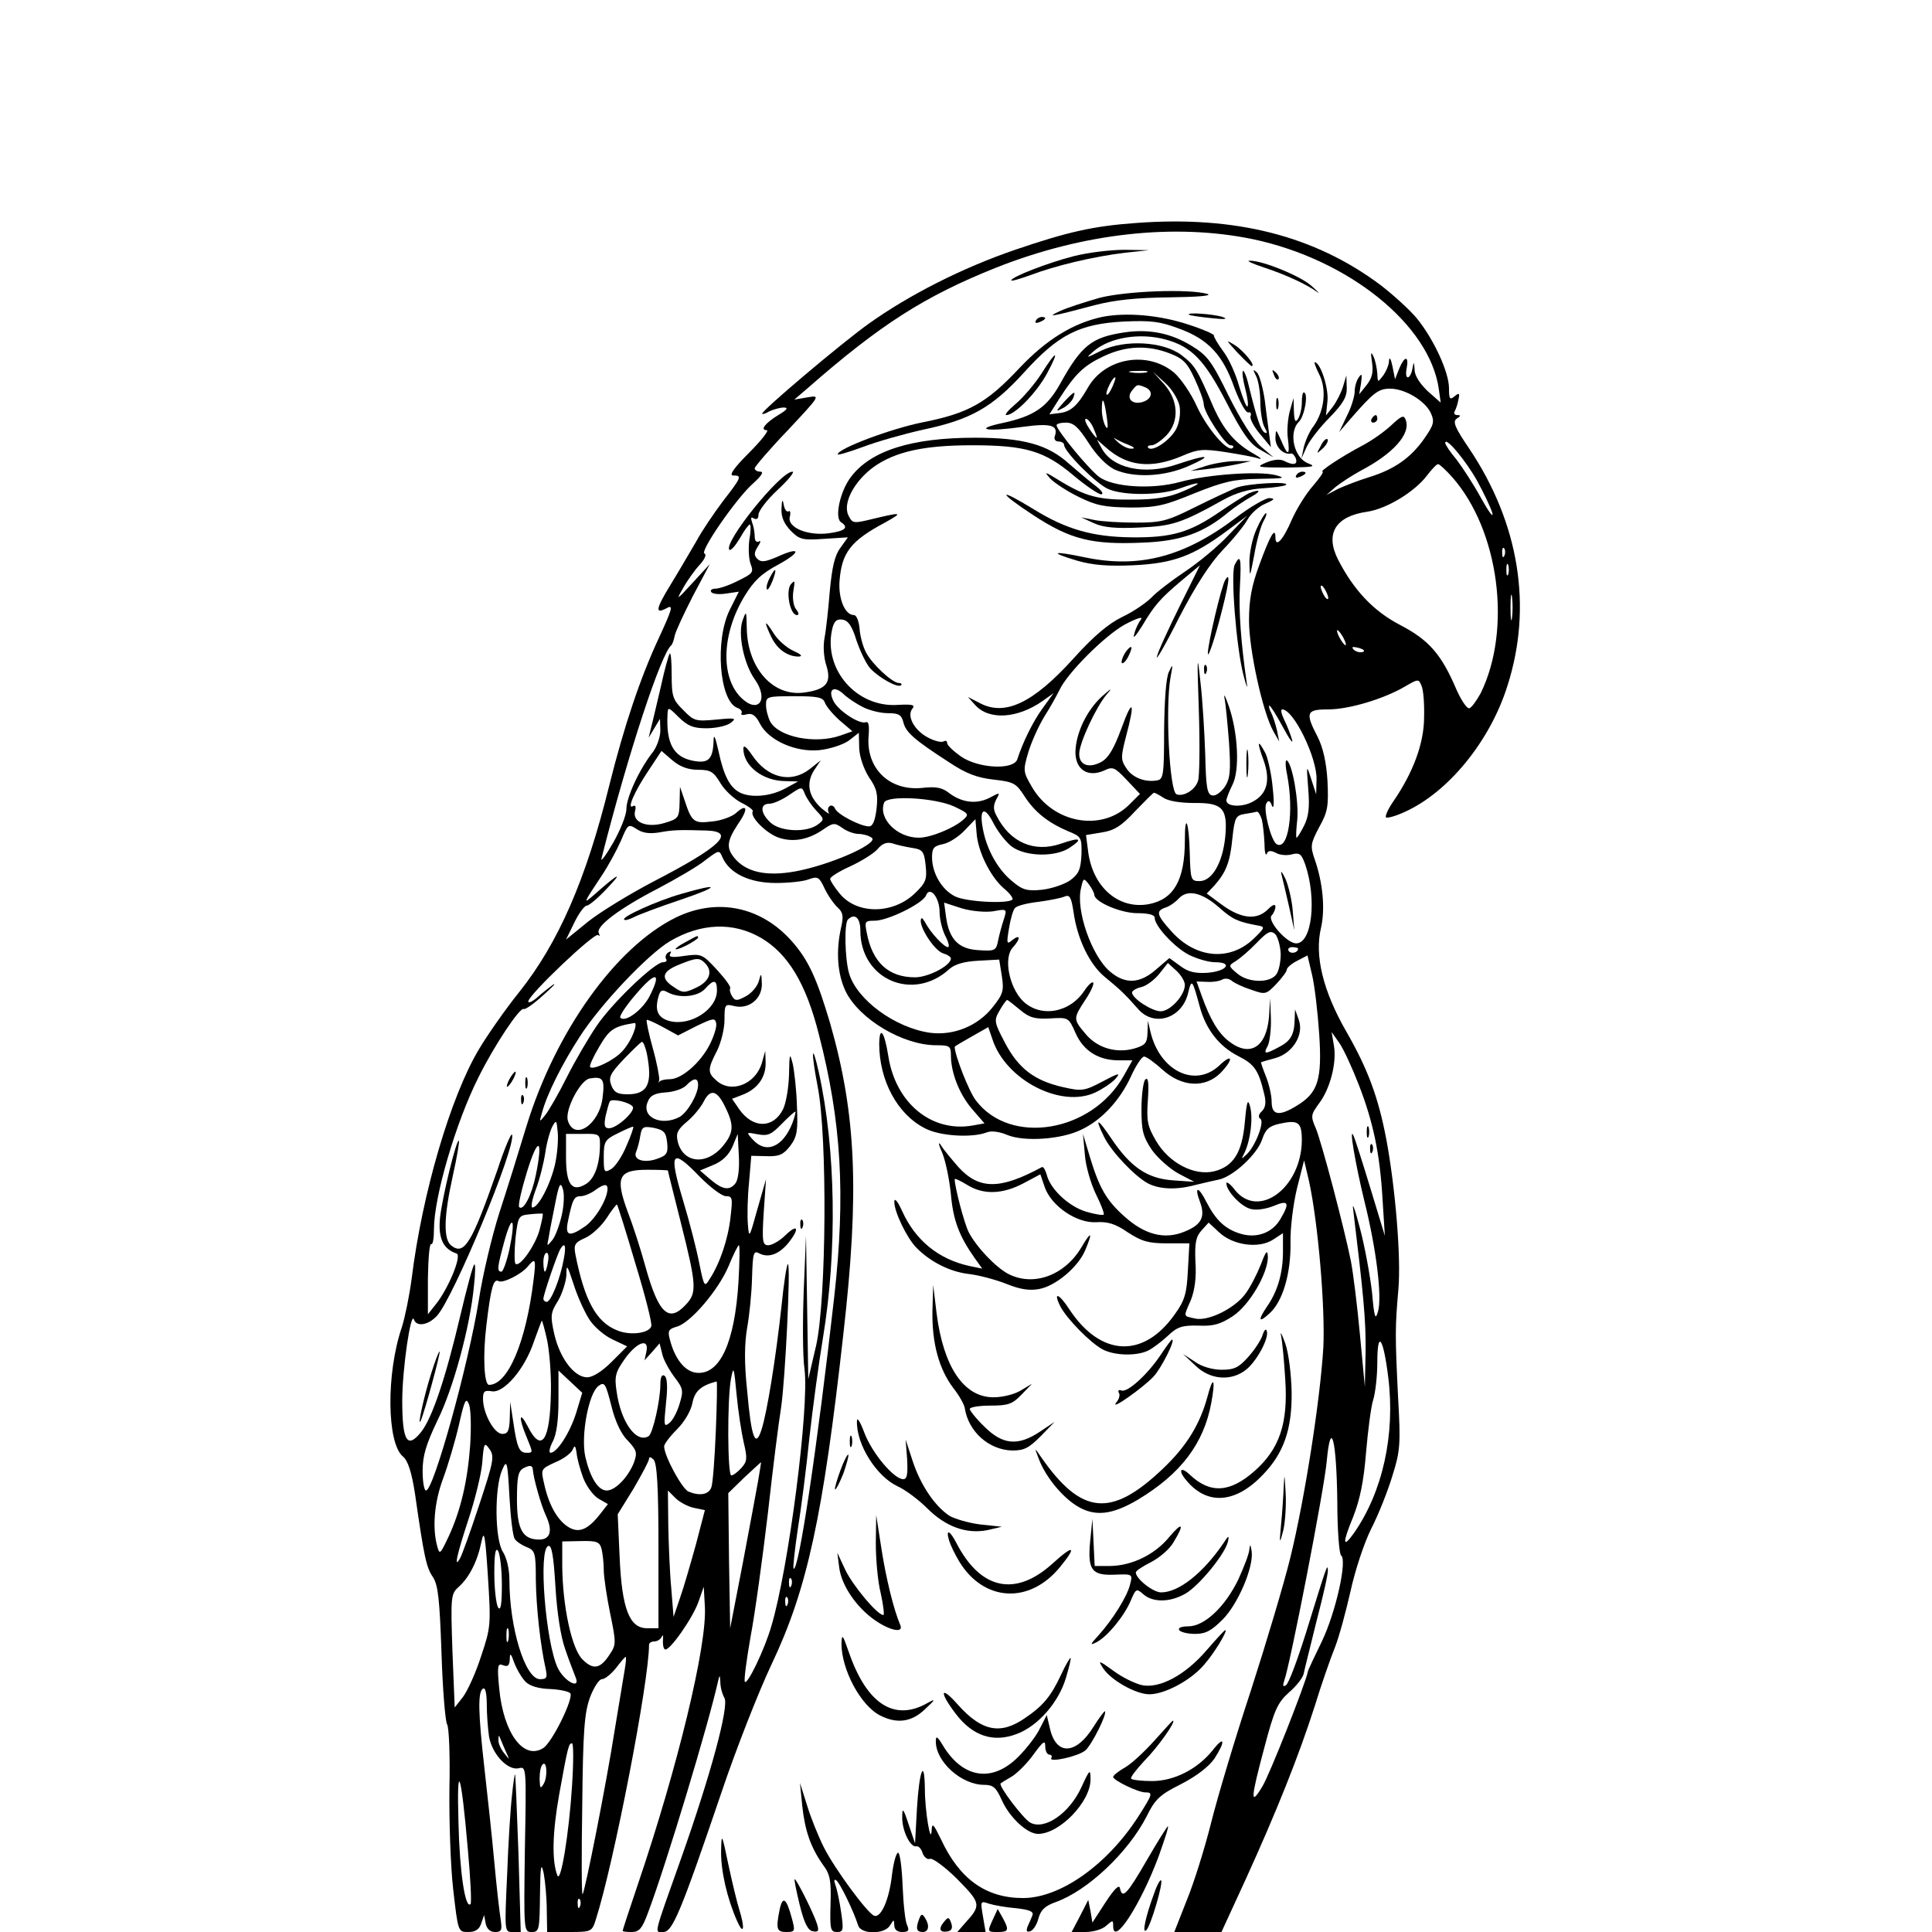 <?xml version="1.0" standalone="no"?>
<!DOCTYPE svg PUBLIC "-//W3C//DTD SVG 20010904//EN"
 "http://www.w3.org/TR/2001/REC-SVG-20010904/DTD/svg10.dtd">
<svg version="1.0" xmlns="http://www.w3.org/2000/svg"
 width="512pt" height="512pt" viewBox="0 0 512 512"
 preserveAspectRatio="xMidYMid meet">
<g transform="translate(0,512) scale(0.1,-0.1)"
fill="#000000" stroke="none">
<path d="M3010 4529 c-113 -8 -182 -24 -320 -71 -140 -48 -280 -119 -388 -196
-74 -53 -282 -229 -282 -238 0 -3 9 0 19 6 11 5 28 10 38 10 13 0 9 -6 -13
-19 -36 -22 -51 -41 -32 -41 7 0 -14 -27 -47 -60 -40 -40 -54 -60 -42 -60 24
0 22 -5 -27 -68 -24 -32 -56 -79 -71 -107 -16 -27 -46 -79 -67 -113 -41 -67
-43 -81 -10 -63 17 9 13 -4 -23 -82 -48 -103 -91 -231 -130 -387 -62 -252
-136 -420 -239 -549 -37 -46 -85 -115 -107 -152 -75 -126 -150 -381 -178 -607
-6 -46 -18 -104 -26 -129 -42 -123 -40 -308 3 -343 13 -11 23 -41 32 -100 24
-168 30 -194 47 -219 14 -21 18 -58 23 -201 3 -96 10 -182 15 -190 5 -8 8 -85
6 -170 -1 -85 3 -206 10 -267 13 -113 13 -113 40 -113 19 0 29 7 34 22 l8 23
4 -22 c3 -15 12 -23 25 -23 17 0 19 5 15 32 -3 18 -11 87 -17 153 -6 66 -18
177 -26 247 -17 150 -18 205 -4 213 6 4 10 -12 10 -42 0 -26 3 -65 6 -85 8
-47 50 -91 79 -84 20 5 20 3 16 -214 -3 -218 -3 -220 18 -220 20 0 21 5 22 98
1 78 3 89 10 57 4 -22 8 -66 8 -97 l1 -58 59 0 c58 0 60 1 70 33 48 150 141
631 141 728 0 5 6 9 14 9 8 0 17 6 20 13 3 6 4 3 3 -9 -1 -11 1 -23 5 -25 11
-7 74 83 89 126 l14 40 3 -53 c6 -102 -72 -425 -178 -737 -22 -65 -40 -120
-40 -122 0 -2 11 -3 24 -3 20 0 28 9 44 53 48 128 160 499 185 612 4 17 5 17
6 -3 0 -13 5 -32 11 -42 12 -23 -36 -202 -115 -425 -75 -211 -71 -195 -47
-195 24 0 46 52 154 370 38 113 98 266 133 340 94 198 136 390 190 875 43 377
34 582 -35 823 -35 118 -57 167 -101 217 -82 93 -199 117 -309 63 -159 -79
-318 -302 -395 -553 -20 -66 -52 -169 -72 -230 -19 -60 -44 -164 -54 -230 -28
-174 -120 -505 -140 -505 -5 0 -9 23 -9 52 0 40 9 70 39 133 42 84 87 250 97
357 4 34 4 61 1 57 -4 -3 -20 -63 -37 -135 -40 -170 -75 -272 -104 -309 -37
-46 -50 -24 -50 83 0 84 23 240 31 215 7 -20 38 -15 61 10 43 46 210 448 199
480 -2 6 -20 -36 -39 -94 -68 -195 -88 -228 -123 -199 -20 17 -19 76 5 184 11
49 18 91 16 93 -6 6 -44 -149 -50 -205 -5 -53 8 -82 44 -94 15 -5 -23 -96 -57
-137 l-19 -24 0 96 c1 52 4 93 9 90 4 -2 7 15 7 39 0 86 58 284 118 403 41 83
110 187 120 181 4 -2 27 14 52 37 25 22 36 34 25 27 -11 -8 -30 -23 -42 -34
-13 -11 -23 -15 -23 -10 0 17 176 184 185 176 5 -4 5 -2 2 5 -10 17 55 66 158
119 49 26 106 59 125 75 36 27 36 27 45 6 19 -42 72 -67 141 -67 34 0 74 4 88
10 23 8 27 6 41 -24 9 -19 25 -42 35 -51 14 -13 16 -23 9 -53 -14 -62 -10
-123 12 -169 36 -74 152 -143 240 -143 35 0 39 -2 39 -26 0 -47 22 -103 56
-143 l33 -38 -33 -6 c-109 -18 -203 61 -222 185 -10 63 -23 82 -24 32 0 -97
48 -187 121 -224 39 -21 125 -26 164 -11 12 5 34 2 55 -7 44 -18 142 -12 195
14 54 25 103 78 132 141 13 29 29 53 35 53 6 0 28 -16 49 -35 51 -46 112 -49
153 -9 35 36 34 55 -2 21 -64 -61 -158 -16 -183 88 l-7 30 -1 -32 c-1 -28 -6
-33 -36 -42 -48 -13 -98 2 -129 40 -32 38 -32 40 0 89 15 22 24 43 21 46 -3 3
-13 -6 -23 -21 -39 -60 -118 -73 -164 -27 -36 37 -51 114 -26 141 21 23 21 37
-1 20 -15 -13 -16 -10 -9 31 4 25 11 49 16 54 6 6 34 13 62 16 29 4 60 10 69
14 14 6 18 -2 24 -41 10 -72 43 -140 84 -173 38 -31 53 -45 88 -85 43 -48 117
-23 132 45 9 37 11 34 30 -36 16 -61 51 -106 101 -132 44 -22 55 -37 70 -100
6 -23 4 -37 -6 -47 -9 -8 -10 -16 -4 -20 12 -7 -13 -73 -37 -95 -14 -13 -14
-13 -5 5 16 33 23 92 15 122 -6 23 -9 15 -14 -40 -7 -81 -30 -118 -81 -131
-53 -13 -120 22 -154 80 -23 39 -26 53 -22 109 3 45 1 62 -7 54 -5 -5 -10 -41
-10 -78 0 -58 4 -73 28 -109 16 -22 48 -50 70 -62 l42 -22 -57 4 c-68 5 -112
35 -163 111 -37 55 -45 57 -19 4 20 -40 81 -104 116 -123 31 -16 76 -18 127
-4 20 5 47 11 61 14 38 8 102 67 115 107 9 27 19 35 46 41 50 11 59 4 59 -44
-1 -125 -114 -210 -177 -132 -12 16 -23 24 -23 18 0 -20 39 -62 65 -68 14 -4
40 0 60 8 40 17 44 9 18 -35 -21 -36 -62 -51 -104 -39 -41 12 -66 35 -91 83
-22 44 -34 45 -18 2 15 -40 4 -61 -41 -79 -53 -22 -106 -8 -160 41 -47 42 -66
75 -91 158 l-18 60 5 -55 c2 -30 16 -77 29 -104 14 -28 23 -52 21 -55 -3 -2
-24 1 -47 8 -46 14 -95 60 -104 98 -4 13 -9 22 -13 20 -111 -60 -166 -60 -221
0 -19 22 -41 48 -47 59 -7 10 -6 1 4 -21 9 -22 19 -71 23 -110 6 -69 22 -111
63 -169 l20 -28 -34 7 c-82 18 -143 68 -178 145 -12 27 -21 37 -21 25 0 -27
33 -95 58 -121 36 -37 88 -64 138 -70 27 -3 72 -15 100 -26 37 -15 62 -19 88
-14 44 8 104 59 122 103 21 50 16 52 -11 6 -45 -74 -127 -103 -193 -69 -34 18
-85 72 -105 111 -12 24 -37 120 -37 140 0 3 15 -4 33 -15 43 -27 94 -25 149 4
l45 24 12 -35 c18 -50 85 -95 136 -92 30 2 51 -4 84 -27 37 -24 55 -29 104
-29 l59 0 -4 -72 c-3 -60 -8 -79 -34 -115 -83 -119 -197 -114 -280 12 -28 43
-44 48 -24 8 17 -33 80 -97 112 -114 32 -17 91 -18 121 -3 12 6 36 24 52 39
25 24 38 28 81 27 40 -2 59 4 91 25 44 29 93 113 93 157 -1 21 -5 16 -19 -21
-10 -25 -28 -60 -40 -76 -28 -39 -100 -75 -135 -66 -31 7 -30 3 -10 49 10 25
15 60 12 101 -2 50 1 66 16 83 l19 21 28 -26 c36 -34 105 -44 143 -19 l26 17
0 -49 c0 -56 -14 -105 -42 -145 -25 -37 -23 -46 7 -18 35 32 56 106 55 186 -1
39 7 102 17 144 l19 75 13 -55 c24 -110 43 -333 38 -440 -8 -137 -49 -402 -88
-560 -17 -69 -64 -226 -104 -350 -41 -124 -88 -281 -105 -349 -17 -68 -46
-161 -65 -207 l-33 -84 62 0 63 0 63 137 c83 182 142 330 184 461 18 59 43
130 54 157 11 28 29 95 41 148 12 55 36 128 55 166 19 37 44 100 56 140 21 66
22 85 15 209 -8 164 -8 184 1 287 7 84 -8 266 -32 395 -21 111 -49 187 -106
286 -62 108 -85 202 -67 276 11 49 5 118 -17 181 -12 35 -11 41 12 85 23 41
25 56 22 122 -3 51 -12 89 -26 117 -34 65 -30 73 28 73 55 0 148 28 204 61 34
20 36 20 43 2 5 -10 8 -47 7 -83 0 -70 -29 -147 -81 -223 -14 -20 -23 -40 -20
-43 3 -3 25 3 49 14 116 52 227 188 273 335 67 209 31 431 -102 629 -38 56
-44 71 -32 79 10 6 11 9 1 9 -7 0 -10 4 -7 10 3 5 8 19 10 31 4 17 2 19 -10 9
-13 -11 -15 -7 -15 21 0 43 -41 131 -85 185 -19 23 -63 63 -97 89 -174 130
-384 184 -648 164z m311 -43 c254 -54 468 -227 492 -397 l5 -36 -34 30 c-20
19 -35 41 -35 56 -2 24 -2 24 -6 4 -2 -13 -8 -23 -12 -23 -5 0 -6 11 -3 25 6
33 -6 32 -20 -2 l-11 -28 -7 35 c-4 19 -8 26 -9 14 0 -11 -8 -29 -16 -40 -14
-18 -14 -18 -15 6 -1 14 -5 34 -10 45 -7 15 -8 11 -4 -15 4 -27 0 -42 -14 -60
l-20 -25 5 30 c3 23 2 27 -6 15 -6 -8 -11 -25 -11 -38 0 -12 -9 -42 -21 -65
l-20 -42 30 35 c61 70 74 80 105 80 39 0 93 -32 108 -65 10 -22 8 -31 -18 -68
-36 -51 -79 -81 -147 -102 -29 -9 -65 -23 -82 -31 l-30 -16 25 22 c14 11 43
30 65 42 88 46 135 99 120 136 -5 13 -11 10 -38 -15 -18 -17 -52 -41 -77 -54
-55 -29 -115 -69 -105 -69 4 0 -8 -17 -25 -37 -18 -20 -43 -60 -56 -89 -24
-56 -44 -77 -44 -48 0 30 -15 3 -43 -74 -20 -54 -27 -92 -27 -146 0 -78 36
-242 64 -293 l16 -28 -6 30 c-4 17 -11 38 -16 48 -5 9 -6 17 -4 17 3 0 19 -26
36 -57 17 -32 28 -47 24 -33 -4 14 -13 37 -21 53 -7 15 -10 27 -5 27 30 0 92
-127 91 -185 l-1 -40 -13 40 c-13 40 -13 39 -8 -26 4 -49 1 -73 -11 -97 -9
-18 -18 -32 -20 -32 -2 0 -1 22 2 49 4 49 -13 147 -28 156 -4 2 -4 -15 1 -38
19 -99 3 -203 -28 -184 -15 10 -36 93 -27 108 5 9 10 8 15 -7 5 -10 6 10 2 46
-3 36 -12 77 -19 93 -21 40 -24 33 -6 -16 20 -55 10 -92 -29 -112 -28 -15 -69
-13 -69 4 0 4 7 23 16 41 20 38 15 139 -10 210 -9 25 -13 34 -11 20 3 -14 8
-66 12 -117 5 -77 3 -96 -11 -118 -10 -14 -24 -25 -33 -23 -14 2 -17 21 -19
108 -2 58 -7 146 -13 195 -8 77 -9 67 -4 -76 3 -92 2 -176 -2 -188 -7 -24 -38
-43 -57 -36 -19 7 -30 232 -16 310 7 36 6 37 -4 15 -8 -15 -12 -76 -13 -155 0
-118 -2 -130 -18 -133 -32 -6 -66 7 -82 32 -15 22 -15 30 -1 84 25 93 18 105
-12 22 -20 -54 -34 -78 -53 -89 -33 -18 -59 -9 -59 21 0 29 45 125 73 158 16
18 13 17 -12 -5 -41 -37 -70 -98 -71 -148 0 -47 33 -68 76 -49 23 11 28 9 60
-25 l35 -37 -29 -29 c-73 -72 -201 -49 -257 47 -24 41 -24 44 -10 92 8 27 27
69 42 94 16 25 33 56 40 70 20 45 120 145 174 175 30 16 49 22 43 14 -6 -8
-15 -25 -18 -39 -5 -15 3 -7 20 20 34 57 48 73 106 122 l48 40 -54 -109 c-29
-59 -57 -119 -60 -133 -4 -14 23 32 58 102 44 85 82 144 116 180 28 29 58 66
66 81 9 16 30 35 47 42 25 11 27 14 11 15 -11 0 -52 -24 -90 -53 -136 -103
-256 -134 -399 -104 -86 18 -97 14 -20 -9 42 -12 83 -15 149 -12 104 5 157 24
246 90 l55 41 -50 -52 c-27 -29 -79 -72 -115 -96 -36 -24 -76 -55 -89 -69 -13
-13 -47 -37 -77 -51 -37 -18 -77 -52 -130 -111 -106 -117 -180 -152 -246 -118
l-33 17 19 -21 c36 -41 112 -37 180 11 l28 20 -29 -40 c-26 -36 -52 -89 -67
-135 -9 -29 -102 -25 -149 7 -20 14 -37 30 -37 36 0 6 -4 7 -10 4 -5 -3 -23 1
-40 10 -37 19 -58 58 -42 77 8 10 0 12 -38 10 -109 -8 -198 93 -175 199 5 23
12 29 27 27 16 -2 26 -17 38 -56 10 -29 26 -62 36 -73 23 -25 73 -53 82 -45 3
3 0 6 -6 6 -17 0 -71 50 -87 81 -8 15 -16 44 -17 63 -2 20 -8 36 -15 36 -24 0
-42 44 -38 92 6 74 30 105 120 153 52 29 47 29 -48 6 -35 -8 -39 -7 -49 14
-15 33 17 91 68 128 57 40 132 57 260 57 142 0 192 -15 269 -80 32 -27 66 -50
73 -50 8 0 2 10 -14 22 -16 12 -48 39 -71 59 -56 51 -122 69 -249 69 -168 0
-276 -34 -329 -104 -29 -38 -44 -109 -26 -120 21 -14 11 -23 -31 -29 -57 -8
-112 15 -105 43 3 11 1 18 -3 15 -5 -3 -11 5 -13 17 -3 17 -5 14 -6 -10 -1
-23 7 -40 25 -59 23 -23 31 -25 88 -21 l63 4 -20 -28 c-15 -20 -22 -51 -28
-115 -4 -49 -10 -104 -14 -124 -4 -22 -2 -52 5 -73 14 -45 0 -63 -57 -71 -83
-13 -152 63 -154 170 -1 47 -1 48 -11 21 -13 -36 3 -115 32 -156 39 -55 9 -94
-37 -48 -54 55 -50 169 10 268 25 41 45 60 90 84 62 34 59 49 -4 20 -31 -13
-42 -15 -52 -5 -9 9 -9 16 1 32 8 12 9 18 3 14 -7 -3 -11 2 -11 14 0 10 -3 27
-7 37 -4 12 -3 15 5 10 8 -4 12 0 12 10 0 10 23 40 51 66 28 26 46 48 39 48
-32 0 -184 -189 -167 -207 4 -3 16 11 28 31 11 20 23 36 26 36 3 0 3 -18 -1
-39 -3 -22 -2 -51 3 -65 9 -23 6 -26 -33 -45 -23 -12 -50 -21 -60 -21 -9 0
-15 -4 -11 -9 3 -5 21 -7 39 -4 l34 5 -24 -48 c-40 -80 -28 -242 20 -260 9 -3
14 -10 11 -14 -3 -5 4 -6 14 -3 14 4 24 -3 35 -25 23 -44 94 -76 157 -70 28 3
62 14 78 25 l27 21 1 -41 c1 -23 12 -55 26 -77 21 -30 24 -45 20 -83 -4 -32
-10 -47 -20 -47 -23 0 -84 32 -90 47 -3 7 -9 10 -14 7 -5 -3 -6 -11 -3 -17 4
-7 -4 -1 -19 11 -35 32 -41 66 -20 100 l18 27 -29 -23 c-50 -39 -112 -24 -153
37 -15 22 -23 28 -23 17 0 -46 52 -86 112 -86 l33 -1 -35 -19 c-39 -21 -91
-25 -120 -10 -26 14 -42 44 -56 110 -9 40 -13 47 -13 25 -2 -48 -14 -59 -55
-51 -51 10 -71 46 -67 123 1 20 2 20 30 -8 24 -23 38 -29 73 -29 24 0 53 6 64
14 17 13 13 14 -38 9 -54 -5 -59 -4 -87 25 -28 27 -31 37 -31 93 0 34 -2 60
-5 57 -3 -3 -14 -43 -24 -89 -11 -46 -22 -95 -26 -109 l-6 -25 15 25 15 25 1
-31 c0 -17 -9 -42 -19 -56 -36 -45 -71 -121 -71 -152 0 -17 -17 -58 -36 -91
-19 -33 -33 -51 -30 -40 71 280 158 543 185 565 3 3 7 14 9 25 2 11 24 58 48
105 l45 85 -46 -50 c-42 -46 -44 -47 -25 -14 11 20 31 48 44 62 14 15 19 28
13 30 -14 4 85 148 130 187 21 19 28 30 18 30 -8 0 -15 4 -15 9 0 4 39 50 88
101 86 92 87 93 52 87 l-35 -6 35 30 c194 170 311 244 498 319 234 93 476 119
683 76z m594 -641 c18 -33 36 -71 40 -85 3 -14 -10 4 -30 40 -19 35 -49 81
-65 102 -17 20 -30 40 -30 44 0 19 55 -47 85 -101z m-66 10 c124 -141 158
-403 75 -572 -11 -20 -24 -38 -30 -40 -6 -2 -21 20 -34 49 -40 94 -73 132
-150 172 -71 37 -123 93 -164 173 -35 69 -7 115 78 127 52 8 125 53 157 95 13
17 26 31 30 31 4 0 21 -16 38 -35z m138 -207 c-3 -8 -6 -5 -6 6 -1 11 2 17 5
13 3 -3 4 -12 1 -19z m10 -50 c-3 -7 -5 -2 -5 12 0 14 2 19 5 13 2 -7 2 -19 0
-25z m-477 -63 c0 -5 -5 -3 -10 5 -5 8 -10 20 -10 25 0 6 5 3 10 -5 5 -8 10
-19 10 -25z m487 -52 c-2 -16 -4 -3 -4 27 0 30 2 43 4 28 2 -16 2 -40 0 -55z
m-447 -53 c6 -11 8 -20 6 -20 -3 0 -10 9 -16 20 -6 11 -8 20 -6 20 3 0 10 -9
16 -20z m51 -38 c-7 -2 -18 1 -23 6 -8 8 -4 9 13 5 13 -4 18 -8 10 -11z
m-1324 -146 c18 -9 47 -16 66 -16 28 0 36 -4 41 -24 6 -26 28 -46 121 -106 45
-30 74 -41 118 -46 54 -6 60 -10 82 -44 27 -42 62 -70 116 -93 35 -14 36 -17
35 -62 -2 -39 -7 -51 -30 -68 -16 -11 -49 -22 -75 -25 -40 -4 -52 0 -79 23
-38 31 -67 84 -77 137 -11 56 4 64 28 16 12 -23 34 -51 49 -62 36 -26 114 -28
152 -3 38 25 29 29 -23 11 -70 -24 -134 3 -170 74 -9 16 -9 27 -1 43 11 20 11
20 -19 4 -35 -17 -73 -12 -108 15 -17 13 -34 16 -69 12 -87 -9 -150 52 -142
139 2 27 0 38 -8 35 -16 -6 -70 29 -84 54 -17 31 -2 45 24 22 11 -11 35 -27
53 -36z m-101 12 c3 -9 20 -30 39 -47 l34 -29 -31 -11 c-68 -24 -165 -4 -187
37 -6 12 -11 31 -11 44 0 22 3 23 75 23 62 0 76 -3 81 -17z m-336 -178 c33 0
41 -5 59 -35 11 -19 36 -42 55 -52 19 -9 33 -20 31 -23 -9 -14 36 -59 69 -70
39 -13 79 -5 118 22 26 18 30 18 50 4 12 -9 32 -16 43 -16 11 0 27 -4 35 -10
20 -13 -92 -65 -186 -86 -82 -18 -140 -9 -174 28 -26 29 -25 47 5 93 29 41 26
58 -5 30 -10 -9 -39 -20 -63 -22 -49 -6 -54 -1 -73 57 l-12 35 -1 -42 c-1 -40
-3 -43 -40 -54 -47 -14 -86 2 -78 32 3 11 1 16 -5 13 -18 -11 3 38 40 93 l35
53 29 -25 c20 -17 42 -25 68 -25z m313 -108 c22 -23 22 -24 3 -38 -30 -21 -98
-18 -124 6 -27 25 -29 50 -3 50 10 0 33 10 52 23 34 23 34 23 42 3 5 -12 18
-31 30 -44z m920 34 c13 -9 46 -14 81 -14 76 1 90 -14 83 -90 -7 -69 -35 -117
-68 -117 -23 0 -24 3 -26 74 -2 83 -13 111 -13 34 0 -105 -29 -156 -95 -169
-80 -15 -148 44 -161 137 l-6 46 42 7 c33 5 52 17 88 56 26 27 48 49 50 49 1
1 13 -5 25 -13z m-555 -23 c40 -19 41 -21 24 -36 -25 -22 -86 -47 -117 -47
-58 0 -108 51 -92 93 8 20 134 13 185 -10z m816 -35 c3 -13 6 -41 7 -63 0 -22
3 -34 6 -28 3 9 10 10 24 3 10 -6 29 -8 43 -4 20 5 25 1 35 -27 31 -91 18
-209 -24 -209 -25 0 -78 61 -65 74 5 5 10 16 10 23 0 8 -7 6 -20 -7 -29 -29
-70 -25 -120 11 l-42 31 20 21 c31 35 42 62 48 126 6 55 9 60 33 64 14 2 29 5
32 6 4 0 9 -9 13 -21z m-756 -35 c3 -49 37 -117 72 -147 16 -13 26 -27 23 -30
-13 -12 -125 -6 -153 9 -35 18 -60 62 -60 103 0 25 5 30 29 35 16 3 42 20 57
36 16 17 29 30 29 30 0 1 1 -16 3 -36z m-841 1 c38 7 55 7 126 5 78 -3 37 -43
-141 -135 -63 -33 -140 -80 -173 -106 l-59 -48 22 45 c12 25 27 45 33 45 6 0
31 21 55 47 43 45 29 39 -34 -17 -32 -28 -31 -25 17 47 19 28 42 71 53 96 18
43 19 44 41 30 16 -11 35 -13 60 -9z m670 -41 c28 -4 32 -9 36 -46 4 -37 1
-46 -28 -74 -58 -56 -153 -57 -199 -2 -14 17 -26 35 -26 40 0 5 24 20 53 33
28 13 61 33 72 45 13 16 25 20 40 16 11 -4 34 -9 52 -12z m483 -124 c0 -19 70
-49 114 -49 28 0 46 -4 46 -12 0 -22 52 -78 90 -98 22 -11 53 -20 70 -20 49 0
31 -24 -20 -28 -32 -2 -51 2 -72 18 l-29 21 -35 -30 c-43 -38 -82 -40 -122 -6
-49 41 -92 164 -77 222 6 27 7 27 21 9 8 -11 14 -23 14 -27z m-410 -46 c0 -19
7 -47 15 -63 9 -17 12 -30 7 -30 -10 0 -45 37 -60 65 -8 14 -11 15 -12 5 0
-24 39 -82 61 -87 10 -3 19 -9 19 -13 0 -19 -60 -50 -95 -50 -70 0 -113 39
-128 118 -6 30 -5 32 21 32 35 0 128 46 136 67 10 26 36 -5 36 -44z m742 11
c35 -31 49 -37 103 -47 18 -3 17 -6 -13 -35 -63 -60 -152 -52 -216 18 -41 45
-44 56 -17 65 10 3 26 14 35 24 23 25 62 16 108 -25z m-600 -9 c37 7 37 6 28
-22 -5 -15 -12 -41 -15 -56 -5 -26 -8 -28 -52 -25 -53 3 -78 29 -86 89 l-5 37
46 -15 c27 -8 63 -11 84 -8z m-352 -51 c0 -130 140 -190 236 -102 15 13 39 20
77 22 l55 3 7 -44 c6 -39 3 -48 -25 -83 -39 -49 -103 -75 -165 -67 -93 13
-195 88 -215 158 -11 38 -13 132 -3 142 18 18 33 5 33 -29z m-264 -19 c72 -42
120 -121 154 -256 60 -232 71 -425 41 -694 -45 -400 -95 -734 -108 -722 -2 3
3 49 11 103 9 55 23 164 31 244 9 80 25 199 36 265 38 230 34 499 -11 703 -19
85 -21 55 -3 -38 26 -133 23 -563 -4 -685 l-21 -90 -3 190 -3 190 -6 -145 c-3
-80 -3 -173 2 -208 13 -100 -42 -529 -88 -682 -18 -62 -63 -155 -70 -147 -3 3
4 56 15 119 12 63 32 210 46 328 13 118 29 244 35 280 11 74 26 380 18 380 -3
0 -11 -51 -17 -112 -15 -137 -38 -281 -53 -327 -16 -50 -27 -22 -38 104 -8 74
-7 125 0 166 6 33 12 92 13 133 2 67 4 73 20 64 24 -12 52 -2 77 29 30 38 24
51 -8 20 -15 -15 -36 -27 -46 -27 -15 0 -17 9 -12 88 l6 87 -23 -80 c-21 -76
-22 -78 -25 -40 -2 22 -1 72 3 111 l6 71 41 -1 c33 -1 44 4 62 27 18 24 21 40
18 105 -1 42 -7 93 -11 112 -8 32 -9 29 -10 -28 -1 -35 -8 -76 -16 -92 -26
-51 -79 -51 -115 -1 l-20 29 31 12 c38 16 59 46 58 85 l-1 30 -9 -32 c-17 -57
-82 -82 -121 -46 -23 20 -23 30 2 78 11 22 20 59 20 82 0 41 1 43 25 37 39
-10 75 19 74 59 -1 29 -2 30 -8 7 -4 -14 -19 -32 -34 -40 -24 -13 -29 -13 -37
0 -5 8 -7 17 -5 21 3 3 -13 25 -35 49 -38 41 -41 43 -85 37 -33 -5 -44 -4 -39
5 4 7 3 8 -5 4 -6 -4 -9 -12 -6 -17 4 -5 0 -9 -8 -9 -22 0 -135 -108 -176
-169 -21 -31 -57 -92 -79 -136 -22 -44 -48 -89 -57 -100 -16 -20 -16 -19 -9 5
13 50 54 131 100 202 55 86 182 220 240 254 82 48 167 51 240 9z m1378 -43 c0
-22 -5 -47 -13 -56 -19 -22 -74 -20 -102 4 -24 20 -24 21 -4 33 11 7 36 28 55
48 29 30 37 34 49 24 7 -7 14 -31 15 -53z m46 14 c0 -11 -19 -15 -25 -6 -3 5
1 10 9 10 9 0 16 -2 16 -4z m56 -226 c8 -121 -3 -156 -59 -190 -47 -29 -67
-26 -67 10 0 17 -7 47 -15 67 -8 20 -14 37 -13 38 2 1 19 6 38 11 46 13 76 62
62 101 l-10 28 -1 -27 c-1 -41 -11 -57 -42 -73 -37 -20 -42 -19 -29 4 5 11 9
44 8 73 l-2 53 -3 -50 c-7 -81 -51 -108 -107 -64 -28 22 -49 58 -71 119 l-14
39 28 -1 c16 -1 33 2 40 6 7 4 18 3 25 -3 7 -6 30 -17 52 -24 37 -13 39 -13
66 15 15 16 28 33 28 38 0 5 12 16 28 24 l27 14 12 -51 c7 -29 15 -99 19 -157z
m-1628 188 c22 -22 13 -48 -22 -65 -32 -15 -37 -15 -60 1 -36 23 -32 41 12 59
47 19 55 20 70 5z m1272 -58 c0 -28 -39 -70 -64 -70 -23 0 -76 34 -76 50 0 4
11 11 24 14 14 3 35 19 48 35 l23 29 23 -21 c12 -11 22 -28 22 -37z m-1417
-27 c-18 -38 -66 -74 -79 -60 -4 3 15 32 42 63 51 60 68 59 37 -3z m177 12 c0
-50 -70 -95 -125 -81 -30 8 -40 26 -31 61 5 21 10 24 26 15 30 -16 78 -12 98
9 24 27 32 25 32 -4z m803 -51 c25 -21 39 -25 79 -23 49 3 50 3 68 -38 21 -48
61 -73 115 -73 l36 0 -23 -41 c-84 -150 -301 -186 -392 -65 -18 23 -56 120
-56 142 0 1 20 13 45 27 l44 25 11 -32 c35 -108 182 -184 273 -141 19 9 43 25
53 36 15 17 9 16 -34 -7 -49 -26 -56 -26 -105 -15 -75 17 -118 49 -154 118
-29 55 -29 59 -14 85 9 16 18 28 20 28 2 0 17 -12 34 -26z m-822 -92 c-25 -49
-75 -92 -106 -92 -13 0 -25 -3 -28 -7 -2 -5 -2 -2 0 5 1 7 -6 45 -17 84 -11
40 -18 73 -16 75 1 2 21 -7 43 -19 l40 -22 49 25 c44 21 49 22 52 7 2 -9 -6
-34 -17 -56z m-202 31 c-6 -16 -19 -38 -31 -50 -21 -23 -75 -49 -84 -41 -3 3
8 27 24 54 27 46 38 54 94 63 4 0 3 -11 -3 -26z m1922 -138 c38 -98 56 -182
63 -305 l6 -95 -38 125 c-21 69 -41 132 -45 140 -13 29 5 -75 29 -174 31 -124
47 -252 36 -291 -7 -25 -10 -18 -16 50 -5 44 -19 121 -32 170 -13 50 -21 72
-18 50 27 -223 34 -293 33 -375 l-2 -95 -13 138 c-7 76 -18 164 -24 195 -18
89 -77 313 -93 352 -14 32 -13 36 8 65 30 39 48 109 40 154 l-6 36 21 -30 c11
-16 34 -66 51 -110z m-1887 84 c16 -81 3 -109 -51 -109 -26 0 -36 5 -43 24 -8
21 -3 31 33 69 23 24 45 45 48 46 4 0 9 -13 13 -30z m-117 -117 c-8 -72 -75
-117 -92 -62 -9 28 33 108 58 112 35 6 40 -2 34 -50z m253 33 c0 -25 -28 -73
-49 -85 -49 -26 -103 0 -84 41 6 16 19 22 47 24 20 1 45 9 54 18 20 21 32 22
32 2z m73 -61 c23 -47 21 -67 -8 -102 -43 -51 -105 -45 -119 13 -5 21 -1 31
24 52 17 14 37 38 45 54 18 35 36 30 58 -17z m-246 3 c7 -12 -42 -57 -63 -57
-12 0 -14 7 -9 33 4 17 9 35 11 38 5 9 53 -2 61 -14z m423 -43 c-25 -64 -70
-83 -105 -44 -18 20 -18 20 13 14 27 -5 36 -1 64 28 18 18 34 33 36 32 1 -1
-2 -14 -8 -30z m-629 -109 c-12 -53 -44 -115 -60 -115 -5 0 -1 21 9 48 10 26
21 70 25 97 4 28 13 59 19 70 10 18 11 17 14 -15 2 -19 -1 -58 -7 -85z m189
48 c-11 -27 -29 -54 -40 -61 -19 -11 -20 -9 -20 32 0 41 3 46 38 63 20 10 38
18 40 17 2 -1 -6 -24 -18 -51z m108 9 c3 -27 -1 -34 -24 -42 -36 -14 -68 -4
-58 18 4 10 9 29 11 43 4 23 8 25 36 20 27 -6 32 -12 35 -39z m-178 -3 c0 -52
-13 -91 -36 -106 -38 -24 -54 -3 -54 71 l0 61 45 0 c42 1 45 -1 45 -26z m359
-105 c-16 -20 -34 -17 -66 10 l-28 24 36 15 c24 10 40 26 50 48 l14 34 3 -58
c2 -35 -2 -64 -9 -73z m-529 22 c-11 -54 -33 -96 -44 -85 -4 3 6 46 21 95 29
94 43 88 23 -10z m436 -6 c27 -27 57 -50 68 -50 17 0 18 -5 12 -55 -6 -57 -28
-123 -55 -164 -14 -23 -15 -22 -28 42 -7 36 -26 110 -42 163 -40 133 -32 144
45 64z m-86 18 c0 -2 16 -65 35 -141 41 -163 42 -183 13 -214 -46 -50 -73 -24
-108 102 -12 44 -33 109 -47 145 -33 90 -24 110 52 110 30 0 55 -1 55 -2z
m-281 -117 c-6 -27 -17 -57 -25 -67 -15 -18 -15 -18 -10 6 2 14 10 54 17 89
10 52 14 60 20 42 5 -12 4 -43 -2 -70z m121 69 c0 -27 -31 -79 -58 -99 -43
-30 -55 -27 -47 12 12 58 16 67 34 67 9 0 26 7 37 15 23 17 34 19 34 5z m74
-199 c26 -85 45 -160 42 -166 -7 -19 -58 -25 -92 -10 -54 22 -85 79 -109 200
-5 26 -2 32 25 44 17 7 43 31 57 52 14 22 27 38 28 37 2 -2 24 -72 49 -157z
m-254 90 c-11 -41 -53 -101 -64 -90 -3 3 -3 33 0 67 7 59 8 61 38 64 17 2 32
2 34 2 2 -1 -2 -20 -8 -43z m-80 -52 c-7 -32 -17 -59 -21 -59 -13 0 -11 12 8
82 21 75 30 58 13 -23z m144 -26 c-9 -51 -34 -113 -45 -113 -5 0 -9 4 -9 8 0
11 37 119 45 132 12 20 16 9 9 -27z m463 -61 c-10 -160 -49 -246 -111 -240
-31 3 -58 37 -71 89 -6 22 -3 27 18 33 36 9 111 97 138 161 12 30 25 55 27 55
3 0 2 -44 -1 -98z m-505 53 c-2 -14 -6 -25 -8 -25 -2 0 -4 11 -4 25 0 14 4 25
9 25 4 0 6 -11 3 -25z m-38 -47 c-20 -165 -68 -278 -118 -278 -13 0 -17 76 -7
158 12 101 19 124 32 117 11 -7 61 18 78 39 20 24 22 20 15 -36z m148 -105
c12 -19 40 -43 62 -53 l38 -18 -41 -41 c-25 -25 -50 -41 -65 -41 -34 0 -72 50
-87 114 -11 50 -10 57 10 89 11 19 21 50 22 68 0 30 2 28 19 -24 10 -32 29
-74 42 -94z m-112 -55 c6 -29 11 -90 10 -136 -2 -131 -25 -165 -62 -91 -22 42
-24 22 -3 -28 18 -44 18 -43 0 -43 -19 0 -25 14 -35 83 l-8 52 -1 -42 c-1 -35
-5 -43 -20 -43 -21 0 -51 54 -51 93 0 20 4 23 23 20 32 -6 88 59 112 132 11
30 20 55 21 55 1 0 8 -24 14 -52z m2229 -98 c19 -152 -15 -304 -91 -413 -30
-42 -31 -27 -2 43 18 46 28 94 34 169 5 58 13 122 19 141 6 19 11 64 11 99 0
89 16 67 29 -39z m-1966 68 l-5 -23 20 22 20 23 7 -28 c3 -15 18 -42 32 -61
23 -30 25 -36 14 -71 -6 -21 -18 -44 -27 -51 -15 -12 -15 -7 -9 53 5 44 3 68
-4 72 -7 5 -11 -4 -11 -23 0 -42 -20 -130 -31 -137 -33 -20 -74 38 -85 119 -6
39 -3 51 22 86 32 45 65 56 57 19z m258 -241 c10 -42 9 -50 -6 -67 -10 -11
-22 -20 -27 -20 -10 0 -11 199 -1 255 7 37 8 33 15 -40 4 -44 13 -102 19 -128z
m-444 79 c-17 -54 -51 -106 -68 -106 -5 0 -3 13 6 30 10 19 15 57 15 109 l0
79 32 -30 31 -29 -16 -53z m137 -74 c24 -26 25 -32 16 -58 -15 -38 -49 -74
-72 -74 -23 0 -44 34 -57 90 -12 56 9 168 35 187 16 12 19 7 34 -52 10 -41 26
-76 44 -93z m233 26 c-3 -73 -8 -141 -12 -150 -7 -19 -31 -23 -60 -11 -17 6
-65 95 -65 120 0 6 15 26 34 45 20 20 37 49 41 70 6 31 22 46 64 57 2 1 1 -59
-2 -131z m-651 -38 c-7 -96 -25 -173 -58 -244 -21 -44 -23 -47 -29 -25 -14 50
-8 118 15 180 13 35 32 99 42 142 15 67 19 75 27 55 5 -13 6 -61 3 -108z
m2298 -150 c0 -74 5 -138 10 -142 17 -12 -14 -151 -51 -228 -20 -41 -37 -77
-37 -80 -6 -31 -102 -275 -121 -305 -32 -53 -31 -33 6 105 26 99 35 118 65
145 19 16 37 39 39 50 2 11 18 73 34 139 17 65 31 126 30 135 -1 18 -2 15 -58
-166 -23 -73 -46 -135 -53 -139 -8 -5 -9 -2 -5 11 15 38 107 511 113 583 11
117 26 56 28 -108z m-2274 -8 c-23 -70 -46 -134 -51 -142 -17 -30 -8 11 22
102 17 51 34 119 37 151 4 54 6 56 19 37 14 -19 11 -33 -27 -148z m275 73 c8
-22 26 -47 40 -56 l26 -15 -21 -27 c-33 -42 -57 -51 -85 -33 -29 19 -51 59
-63 114 -9 39 -9 39 30 57 22 9 42 24 46 34 5 12 7 10 10 -9 1 -14 9 -43 17
-65z m200 -183 l0 -217 -30 0 c-47 0 -67 51 -73 190 l-5 112 42 68 c22 38 41
73 41 79 0 6 5 5 12 -2 9 -9 13 -71 13 -230z m-381 20 c4 -7 19 -17 32 -22 22
-9 24 -15 24 -87 1 -73 12 -173 26 -235 5 -24 3 -28 -15 -28 -39 0 -81 135
-81 263 0 28 -7 58 -17 74 -22 33 -23 171 -2 218 12 28 14 24 19 -70 3 -55 9
-106 14 -113z m645 153 c-5 -27 -23 -126 -41 -220 l-33 -170 -3 179 -2 179 42
41 c24 22 44 41 45 41 0 0 -3 -22 -8 -50z m-597 31 c1 -21 22 -96 35 -123 18
-39 12 -63 -18 -63 -44 0 -59 27 -59 106 0 59 3 75 17 83 17 9 24 8 25 -3z
m427 -102 l29 -6 -24 -92 c-14 -50 -32 -113 -42 -141 l-17 -50 -6 75 c-4 41
-7 117 -8 168 l-1 92 20 -20 c11 -11 34 -23 49 -26z m-564 -393 c-14 -44 -36
-92 -48 -108 l-22 -28 -6 150 c-5 146 -4 151 17 170 28 25 50 69 60 120 7 33
10 16 17 -92 8 -128 8 -135 -18 -212z m319 285 c3 -12 6 -37 6 -56 0 -19 8
-72 17 -116 16 -77 16 -83 -1 -108 -25 -39 -44 -42 -72 -14 -29 28 -53 141
-54 248 l0 65 49 1 c42 1 50 -2 55 -20z m-96 -267 c10 -30 23 -62 27 -73 15
-35 -29 -13 -47 24 -32 68 -52 314 -25 323 9 3 14 -25 19 -108 4 -68 14 -133
26 -166z m-168 171 c0 -52 -3 -70 -10 -60 -5 8 -10 49 -10 90 0 52 3 70 10 60
5 -8 10 -49 10 -90z m767 -2 c-3 -8 -6 -5 -6 6 -1 11 2 17 5 13 3 -3 4 -12 1
-19z m-10 -50 c-3 -8 -6 -5 -6 6 -1 11 2 17 5 13 3 -3 4 -12 1 -19z m-740 -95
c-3 -10 -5 -4 -5 12 0 17 2 24 5 18 2 -7 2 -21 0 -30z m46 -110 c11 -11 34
-18 63 -19 25 -1 50 -6 55 -11 11 -11 -48 -132 -72 -146 -52 -32 -105 41 -116
158 -6 61 -4 68 10 62 13 -5 17 -1 18 16 0 18 3 16 12 -10 7 -18 20 -40 30
-50z m263 35 c-3 -18 -15 -91 -27 -163 -23 -147 -79 -428 -85 -435 -3 -2 -3
104 -1 235 2 202 6 247 21 288 10 26 24 47 31 47 8 0 24 13 37 29 13 17 24 30
26 30 2 1 1 -14 -2 -31z m-314 -223 c9 -20 9 -20 -6 -1 -9 11 -16 27 -15 35 0
14 1 14 6 1 3 -8 10 -24 15 -35z m174 -87 c-8 -127 -30 -261 -39 -238 -15 39
-13 114 5 215 23 127 25 135 34 135 4 0 4 -51 0 -112z m-75 5 c-9 -15 -10 -13
-11 13 0 17 3 34 8 38 11 12 14 -32 3 -51z m-201 -176 c7 -76 10 -140 7 -143
-14 -14 -29 84 -32 216 -5 170 7 137 25 -73z m297 -149 c-3 -8 -6 -5 -6 6 -1
11 2 17 5 13 3 -3 4 -12 1 -19z"/>
<path d="M2845 4441 c-67 -17 -165 -55 -165 -64 0 -3 23 4 51 14 66 25 166 49
249 59 l65 7 -65 1 c-36 0 -96 -7 -135 -17z"/>
<path d="M3350 4411 c55 -18 112 -44 141 -65 8 -6 2 1 -15 16 -28 26 -133 69
-165 67 -9 0 9 -8 39 -18z"/>
<path d="M2915 4331 c-38 -11 -86 -26 -105 -35 -40 -18 -26 -16 90 15 54 14
110 20 200 21 72 1 114 4 100 9 -49 14 -213 8 -285 -10z"/>
<path d="M2920 4280 c-77 -17 -147 -60 -218 -135 -87 -93 -135 -120 -256 -144
-85 -17 -226 -70 -226 -85 0 -3 30 6 68 20 37 14 108 34 157 45 128 27 184 59
268 151 91 101 147 130 267 136 71 3 95 0 145 -19 77 -28 116 -70 146 -156 14
-37 30 -67 37 -66 6 2 9 -3 6 -10 -2 -7 9 -28 25 -47 l29 -35 -4 30 c-2 17 -8
58 -12 93 -5 34 -14 68 -21 75 -11 10 -11 8 -2 -10 6 -12 11 -43 11 -68 0 -25
5 -56 11 -67 8 -14 8 -18 0 -14 -10 7 -19 32 -42 125 -5 23 -13 41 -15 38 -3
-3 0 -24 6 -47 6 -23 9 -44 6 -47 -3 -3 -12 21 -22 53 -9 33 -28 75 -43 94
-14 19 -25 38 -24 41 1 3 -28 16 -65 28 -77 26 -167 34 -232 21z"/>
<path d="M3151 4286 c2 -2 29 -6 59 -9 36 -4 46 -3 30 3 -25 8 -97 13 -89 6z"/>
<path d="M2745 4270 c-3 -6 1 -7 9 -4 18 7 21 14 7 14 -6 0 -13 -4 -16 -10z"/>
<path d="M2979 4239 c-86 -13 -113 -34 -170 -137 -35 -62 -69 -85 -152 -103
-80 -17 -43 -24 55 -10 74 10 94 4 83 -26 -2 -7 2 -13 10 -13 8 0 15 -4 15 -9
0 -18 86 -104 117 -117 42 -18 137 -17 188 1 60 22 67 17 10 -7 -37 -16 -72
-22 -135 -22 -89 -1 -123 8 -195 52 -37 23 -39 23 -21 3 11 -11 44 -33 75 -48
46 -23 69 -27 136 -28 70 0 91 5 171 38 78 31 104 37 170 38 67 1 74 2 44 10
-45 11 -178 2 -252 -18 -76 -21 -178 -14 -215 13 -28 21 -112 123 -113 137 0
4 11 7 25 7 20 0 33 -12 60 -54 21 -33 47 -59 68 -70 51 -23 131 -20 197 9 68
30 51 32 -32 4 -86 -29 -171 -10 -199 44 l-12 22 24 -21 c56 -50 119 -57 200
-23 44 19 56 20 116 11 38 -6 77 -13 88 -17 11 -3 7 1 -10 11 -52 29 -82 64
-110 127 -43 100 -48 108 -84 136 -48 36 -149 42 -212 12 -42 -21 -43 -21 -21
-2 43 37 123 50 192 31 68 -19 102 -54 160 -166 43 -84 63 -111 90 -126 l35
-20 -34 29 c-20 18 -53 70 -85 134 -45 92 -56 107 -99 133 -54 33 -112 45
-178 35z m122 -56 c34 -13 46 -25 65 -67 13 -28 24 -58 24 -67 0 -22 57 -109
71 -109 7 0 9 -3 6 -7 -13 -13 -69 52 -96 112 -15 33 -42 72 -59 87 -71 60
-185 40 -230 -41 -27 -47 -45 -63 -77 -66 l-24 -3 26 41 c43 67 65 88 118 113
59 28 118 30 176 7z m-63 -50 c-10 -2 -28 -2 -40 0 -13 2 -5 4 17 4 22 1 32
-1 23 -4z m88 -89 c3 -19 0 -43 -9 -61 -16 -30 -62 -61 -74 -50 -3 4 0 7 9 7
8 0 25 12 39 26 35 37 32 93 -6 136 l-30 33 32 -29 c19 -17 35 -44 39 -62z
m-178 51 c-6 -14 -13 -23 -15 -21 -5 5 15 46 22 46 3 0 -1 -11 -7 -25z m86 -1
c23 -9 20 -31 -5 -39 -28 -9 -46 9 -29 30 14 17 13 17 34 9z m-101 -79 c4 -27
3 -35 -3 -25 -5 8 -10 28 -10 44 0 39 6 30 13 -19z m-35 -30 c6 -14 10 -25 8
-25 -2 0 -11 11 -20 25 -9 14 -13 25 -8 25 5 0 14 -11 20 -25z m93 -44 c15 -6
18 -10 8 -10 -9 -1 -25 7 -36 17 -10 9 -14 14 -8 10 6 -4 22 -12 36 -17z"/>
<path d="M2819 4054 c-22 -25 -22 -26 -3 -16 12 6 24 18 28 27 8 21 3 19 -25
-11z"/>
<path d="M3279 4186 c19 -20 36 -36 38 -36 12 0 -21 40 -44 55 -26 16 -25 15
6 -19z"/>
<path d="M2760 4130 c-18 -28 -49 -64 -68 -80 -20 -17 -31 -30 -25 -30 22 0
79 58 107 109 35 65 27 66 -14 1z"/>
<path d="M3496 4128 c20 -39 14 -96 -14 -136 -12 -15 -23 -41 -27 -58 l-6 -29
14 31 c8 17 35 52 61 78 36 37 46 55 45 79 l-1 32 -9 -30 c-5 -16 -17 -40 -27
-53 l-18 -23 4 39 c3 35 -19 102 -34 102 -2 0 3 -14 12 -32z"/>
<path d="M3376 4127 c3 -10 9 -15 12 -12 3 3 0 11 -7 18 -10 9 -11 8 -5 -6z"/>
<path d="M3450 4053 c0 -16 -5 -35 -10 -43 -7 -11 -10 -6 -11 20 l-1 35 -10
-35 c-5 -19 -8 -52 -5 -72 6 -47 0 -48 -18 -5 -14 31 -14 31 -15 6 0 -24 21
-45 42 -41 3 1 9 -5 12 -13 6 -17 -7 -19 -32 -6 -11 5 -28 3 -47 -5 -28 -12
-24 -13 55 -13 69 1 80 2 57 11 -38 14 -53 82 -25 110 16 16 26 78 13 78 -3 0
-5 -12 -5 -27z"/>
<path d="M3382 4050 c0 -14 2 -19 5 -12 2 6 2 18 0 25 -3 6 -5 1 -5 -13z"/>
<path d="M3635 4010 c-3 -5 -1 -10 4 -10 6 0 11 5 11 10 0 6 -2 10 -4 10 -3 0
-8 -4 -11 -10z"/>
<path d="M3500 3938 c-12 -22 -12 -22 6 -6 10 10 15 20 12 24 -4 3 -12 -5 -18
-18z"/>
<path d="M3195 3885 l-40 -13 45 5 c25 3 61 9 80 13 l35 8 -40 0 c-22 0 -58
-6 -80 -13z"/>
<path d="M3435 3860 c-3 -6 1 -7 9 -4 18 7 21 14 7 14 -6 0 -13 -4 -16 -10z"/>
<path d="M3275 3827 c-16 -7 -66 -30 -110 -52 -72 -36 -88 -40 -155 -40 -41 0
-91 3 -110 7 l-35 7 35 -16 c25 -11 58 -14 120 -11 87 4 110 11 223 74 33 18
67 28 104 30 31 2 58 6 61 9 11 10 -104 4 -133 -8z"/>
<path d="M3310 3813 c-8 -4 -43 -26 -77 -49 -80 -55 -127 -69 -233 -68 -104 1
-174 21 -260 74 -96 59 -98 48 -2 -15 99 -65 156 -79 291 -73 102 4 161 26
227 81 16 13 43 31 59 40 29 16 26 22 -5 10z"/>
<path d="M3330 3718 c-11 -24 -19 -63 -19 -88 1 -43 1 -42 13 20 6 36 17 75
24 88 7 12 10 22 7 22 -3 0 -15 -19 -25 -42z"/>
<path d="M3272 3623 c-11 -23 4 -217 23 -291 8 -31 12 -41 9 -22 -15 104 -22
193 -18 258 4 74 1 85 -14 55z"/>
<path d="M2040 3589 c-6 -11 -10 -25 -8 -30 2 -5 8 4 15 21 13 34 9 40 -7 9z"/>
<path d="M3247 3583 c-10 -16 -47 -172 -46 -195 0 -12 14 26 30 86 26 98 31
134 16 109z"/>
<path d="M2097 3573 c-16 -16 -4 -83 15 -83 6 0 5 6 -2 15 -7 8 -10 28 -8 45
5 32 5 33 -5 23z"/>
<path d="M2030 3467 c0 -4 7 -21 15 -37 16 -32 43 -50 72 -50 11 1 6 6 -14 15
-18 8 -42 29 -53 47 -11 18 -20 29 -20 25z"/>
<path d="M2981 3389 c-7 -12 -10 -23 -8 -26 3 -3 11 5 17 17 6 12 10 23 8 25
-2 2 -10 -5 -17 -16z"/>
<path d="M3191 3344 c0 -11 3 -14 6 -6 3 7 2 16 -1 19 -3 4 -6 -2 -5 -13z"/>
<path d="M3303 3095 c0 -33 2 -45 4 -27 2 18 2 45 0 60 -2 15 -4 0 -4 -33z"/>
<path d="M3396 2803 c3 -12 12 -50 20 -85 l14 -63 -4 50 c-2 28 -11 66 -19 85
-9 19 -14 25 -11 13z"/>
<path d="M1818 2624 c-38 -20 -36 -28 2 -9 17 9 30 18 30 20 0 7 -1 6 -32 -11z"/>
<path d="M2121 1874 c0 -11 3 -14 6 -6 3 7 2 16 -1 19 -3 4 -6 -2 -5 -13z"/>
<path d="M3622 2120 c0 -14 2 -19 5 -12 2 6 2 18 0 25 -3 6 -5 1 -5 -13z"/>
<path d="M3631 2074 c0 -11 3 -14 6 -6 3 7 2 16 -1 19 -3 4 -6 -2 -5 -13z"/>
<path d="M1805 2751 c-66 -19 -158 -61 -151 -68 2 -3 13 0 25 6 11 6 66 27
123 46 107 36 109 47 3 16z"/>
<path d="M1350 2260 c-6 -11 -8 -20 -6 -20 3 0 10 9 16 20 6 11 8 20 6 20 -3
0 -10 -9 -16 -20z"/>
<path d="M1392 2250 c0 -14 2 -19 5 -12 2 6 2 18 0 25 -3 6 -5 1 -5 -13z"/>
<path d="M1381 2204 c0 -11 3 -14 6 -6 3 7 2 16 -1 19 -3 4 -6 -2 -5 -13z"/>
<path d="M2471 1644 c-1 -84 17 -151 55 -202 16 -20 30 -45 31 -55 10 -61 63
-109 125 -111 32 0 44 6 76 38 l37 38 -39 -26 c-58 -39 -99 -35 -147 13 -22
21 -39 43 -39 47 0 5 25 9 55 9 47 0 58 4 82 29 l28 29 -30 -18 c-16 -10 -48
-18 -72 -18 -79 0 -133 81 -151 223 l-9 75 -2 -71z"/>
<path d="M3346 1582 c-4 -13 -21 -39 -38 -58 -25 -28 -37 -34 -70 -34 -24 0
-53 8 -71 21 l-32 21 33 -31 c39 -38 95 -42 134 -11 28 22 62 84 55 103 -2 7
-7 2 -11 -11z"/>
<path d="M3395 1580 c3 -14 8 -65 11 -115 8 -117 -15 -185 -82 -244 -65 -57
-117 -60 -171 -9 -24 23 -32 12 -10 -14 55 -68 131 -63 204 14 55 57 77 120
76 218 -1 48 -8 105 -17 130 -9 25 -14 34 -11 20z"/>
<path d="M3077 1531 c-35 -53 -89 -102 -105 -96 -7 3 -10 0 -7 -6 4 -5 1 -17
-7 -26 -18 -24 72 40 99 69 20 21 59 98 49 98 -2 0 -15 -18 -29 -39z"/>
<path d="M1142 1478 c-19 -60 -37 -144 -27 -123 10 22 53 180 50 183 -2 2 -12
-25 -23 -60z"/>
<path d="M3200 1419 c-20 -74 -56 -132 -117 -190 -138 -132 -217 -125 -325 31
-17 25 -17 25 -4 -9 18 -46 61 -98 100 -122 47 -29 93 -24 162 17 113 68 174
148 194 256 12 64 5 75 -10 17z"/>
<path d="M2271 1354 c-2 -62 52 -147 108 -173 20 -9 55 -35 78 -58 49 -49 104
-69 160 -58 l38 9 -57 6 c-32 4 -68 15 -82 23 -39 26 -76 81 -97 144 l-19 58
4 -52 c2 -39 0 -53 -10 -53 -25 0 -82 68 -103 122 -11 30 -20 44 -20 32z"/>
<path d="M2252 1300 c0 -14 2 -19 5 -12 2 6 2 18 0 25 -3 6 -5 1 -5 -13z"/>
<path d="M2227 1223 c-9 -25 -16 -48 -14 -50 2 -2 12 17 22 42 9 26 15 48 13
50 -2 2 -12 -17 -21 -42z"/>
<path d="M3402 1180 c-1 -25 -4 -70 -7 -100 -5 -53 -4 -54 6 -15 5 22 8 67 6
100 -3 50 -3 53 -5 15z"/>
<path d="M2321 1030 c0 -41 5 -101 13 -132 7 -32 10 -58 7 -58 -16 0 -81 78
-101 120 l-21 45 5 -39 c6 -48 46 -106 95 -140 39 -27 76 -35 67 -13 -18 42
-38 125 -50 202 l-14 90 -1 -75z"/>
<path d="M2889 1035 c-7 -76 4 -91 67 -88 45 2 46 1 39 -25 -7 -32 -47 -95
-84 -136 -23 -25 -23 -27 -5 -18 29 15 74 70 91 111 13 31 15 32 33 16 25 -22
71 -22 112 2 36 21 104 104 112 137 4 18 2 18 -12 -4 -54 -79 -118 -130 -165
-130 -21 0 -67 36 -67 53 0 4 18 16 40 27 23 12 50 35 60 53 30 49 24 56 -12
13 -38 -46 -98 -75 -155 -76 l-42 0 -3 63 -3 62 -6 -60z"/>
<path d="M2515 1038 c4 -13 16 -38 27 -56 65 -107 186 -114 267 -15 46 56 37
61 -19 10 -99 -90 -191 -70 -255 53 -18 35 -29 39 -20 8z"/>
<path d="M3311 1015 c0 -11 -14 -47 -29 -80 -35 -73 -90 -125 -133 -125 -18 0
-28 -4 -24 -10 3 -5 22 -10 42 -10 28 0 43 8 73 38 41 41 83 140 77 181 -3 18
-4 20 -6 6z"/>
<path d="M3197 746 c-56 -65 -123 -101 -170 -92 -18 4 -52 20 -76 38 -40 29
-42 29 -27 6 21 -31 86 -68 122 -68 40 0 108 36 143 76 28 31 66 94 58 94 -2
0 -24 -24 -50 -54z"/>
<path d="M2230 764 c0 -68 50 -163 102 -190 45 -23 84 -18 120 17 27 25 28 28
8 17 -89 -52 -163 -5 -211 135 -16 46 -18 48 -19 21z"/>
<path d="M2812 682 c-27 -58 -48 -83 -97 -116 -64 -44 -114 -34 -177 37 -46
52 -50 34 -5 -25 45 -59 100 -77 162 -53 56 21 111 84 130 149 8 27 14 51 12
52 -1 2 -13 -18 -25 -44z"/>
<path d="M2898 544 c-46 -74 -98 -77 -115 -7 l-9 38 -21 -41 c-12 -22 -40 -57
-62 -77 -67 -61 -141 -47 -192 37 -15 25 -19 27 -19 11 0 -54 68 -115 128
-115 24 0 32 -7 47 -41 21 -46 67 -89 96 -89 57 0 139 85 139 144 0 29 -2 28
-24 -20 -32 -70 -98 -115 -136 -94 -18 10 -86 99 -78 104 1 1 15 10 31 19 15
10 41 36 57 59 25 34 30 37 30 20 0 -12 5 -22 11 -22 5 0 8 -4 5 -9 -8 -13 71
4 90 20 17 14 59 98 52 104 -1 1 -15 -17 -30 -41z"/>
<path d="M3060 508 c-25 -28 -59 -60 -77 -71 -18 -10 -33 -22 -33 -26 0 -9 66
-41 85 -41 21 0 20 -4 -19 -65 -82 -127 -206 -215 -305 -215 -98 0 -168 50
-217 155 -20 41 -24 46 -25 25 -2 -43 -18 50 -18 109 -1 85 -15 49 -21 -52
l-5 -92 -17 50 c-14 43 -17 46 -17 20 -1 -35 21 -81 37 -78 6 2 14 -7 17 -18
4 -11 13 -18 20 -15 7 2 40 -22 72 -54 63 -64 64 -69 20 -117 l-20 -23 37 0
38 0 -7 41 c-7 41 -7 42 16 34 13 -4 46 -10 72 -12 36 -4 47 -9 43 -19 -3 -8
-9 -21 -13 -30 -4 -12 -2 -15 7 -12 8 2 18 18 22 34 6 22 17 33 45 43 85 30
193 132 242 228 22 45 35 57 91 85 41 21 73 46 88 67 30 46 28 64 -4 23 -40
-50 -102 -82 -161 -82 -27 0 -52 3 -55 6 -4 3 13 24 35 48 35 35 86 107 75
106 -2 -1 -23 -24 -48 -52z"/>
<path d="M1357 363 c-4 -32 -10 -127 -13 -210 -7 -152 -7 -153 14 -153 l22 0
-6 208 c-4 114 -8 208 -9 210 -1 1 -5 -23 -8 -55z"/>
<path d="M2126 335 c7 -66 22 -110 55 -157 19 -25 22 -42 20 -104 -2 -67 0
-74 17 -74 17 0 18 5 11 53 -4 28 -11 61 -15 71 -4 12 -4 17 2 13 9 -5 46 -81
58 -119 7 -25 71 -25 85 0 10 16 10 16 11 0 0 -12 8 -18 21 -18 17 0 19 4 13
18 -5 9 -10 56 -12 105 -2 48 -7 87 -12 87 -5 0 -12 -26 -16 -57 -7 -66 -29
-116 -47 -110 -17 5 -105 124 -134 182 -14 28 -34 77 -44 110 l-19 60 6 -60z"/>
<path d="M3039 190 c-52 -90 -65 -104 -71 -74 -2 11 -15 -2 -38 -37 l-35 -54
-5 30 -6 30 -22 -43 -22 -42 37 0 c20 0 45 7 55 17 17 15 18 15 18 -1 0 -56
72 55 120 183 16 45 28 81 25 81 -2 0 -27 -40 -56 -90z"/>
<path d="M1911 215 c-1 -53 16 -126 42 -185 18 -41 22 -21 6 30 -6 19 -19 73
-29 120 -17 82 -18 83 -19 35z"/>
<path d="M2119 73 c12 -49 22 -69 35 -71 15 -3 17 1 11 20 -9 28 -54 118 -59
118 -2 0 4 -30 13 -67z"/>
<path d="M3057 98 c-22 -60 -31 -105 -19 -93 12 12 45 125 39 132 -3 2 -12
-15 -20 -39z"/>
<path d="M2066 59 c-10 -51 -8 -59 18 -59 23 0 24 2 14 38 -14 52 -24 59 -32
21z"/>
<path d="M2632 35 c-16 -35 -16 -35 13 -35 28 0 30 5 12 38 l-13 23 -12 -26z"/>
<path d="M2436 35 c-10 -26 -7 -35 9 -35 17 0 19 18 6 38 -7 11 -10 10 -15 -3z"/>
<path d="M2501 26 c-15 -18 -10 -29 12 -24 9 2 12 9 8 21 -6 17 -8 18 -20 3z"/>
</g>
</svg>